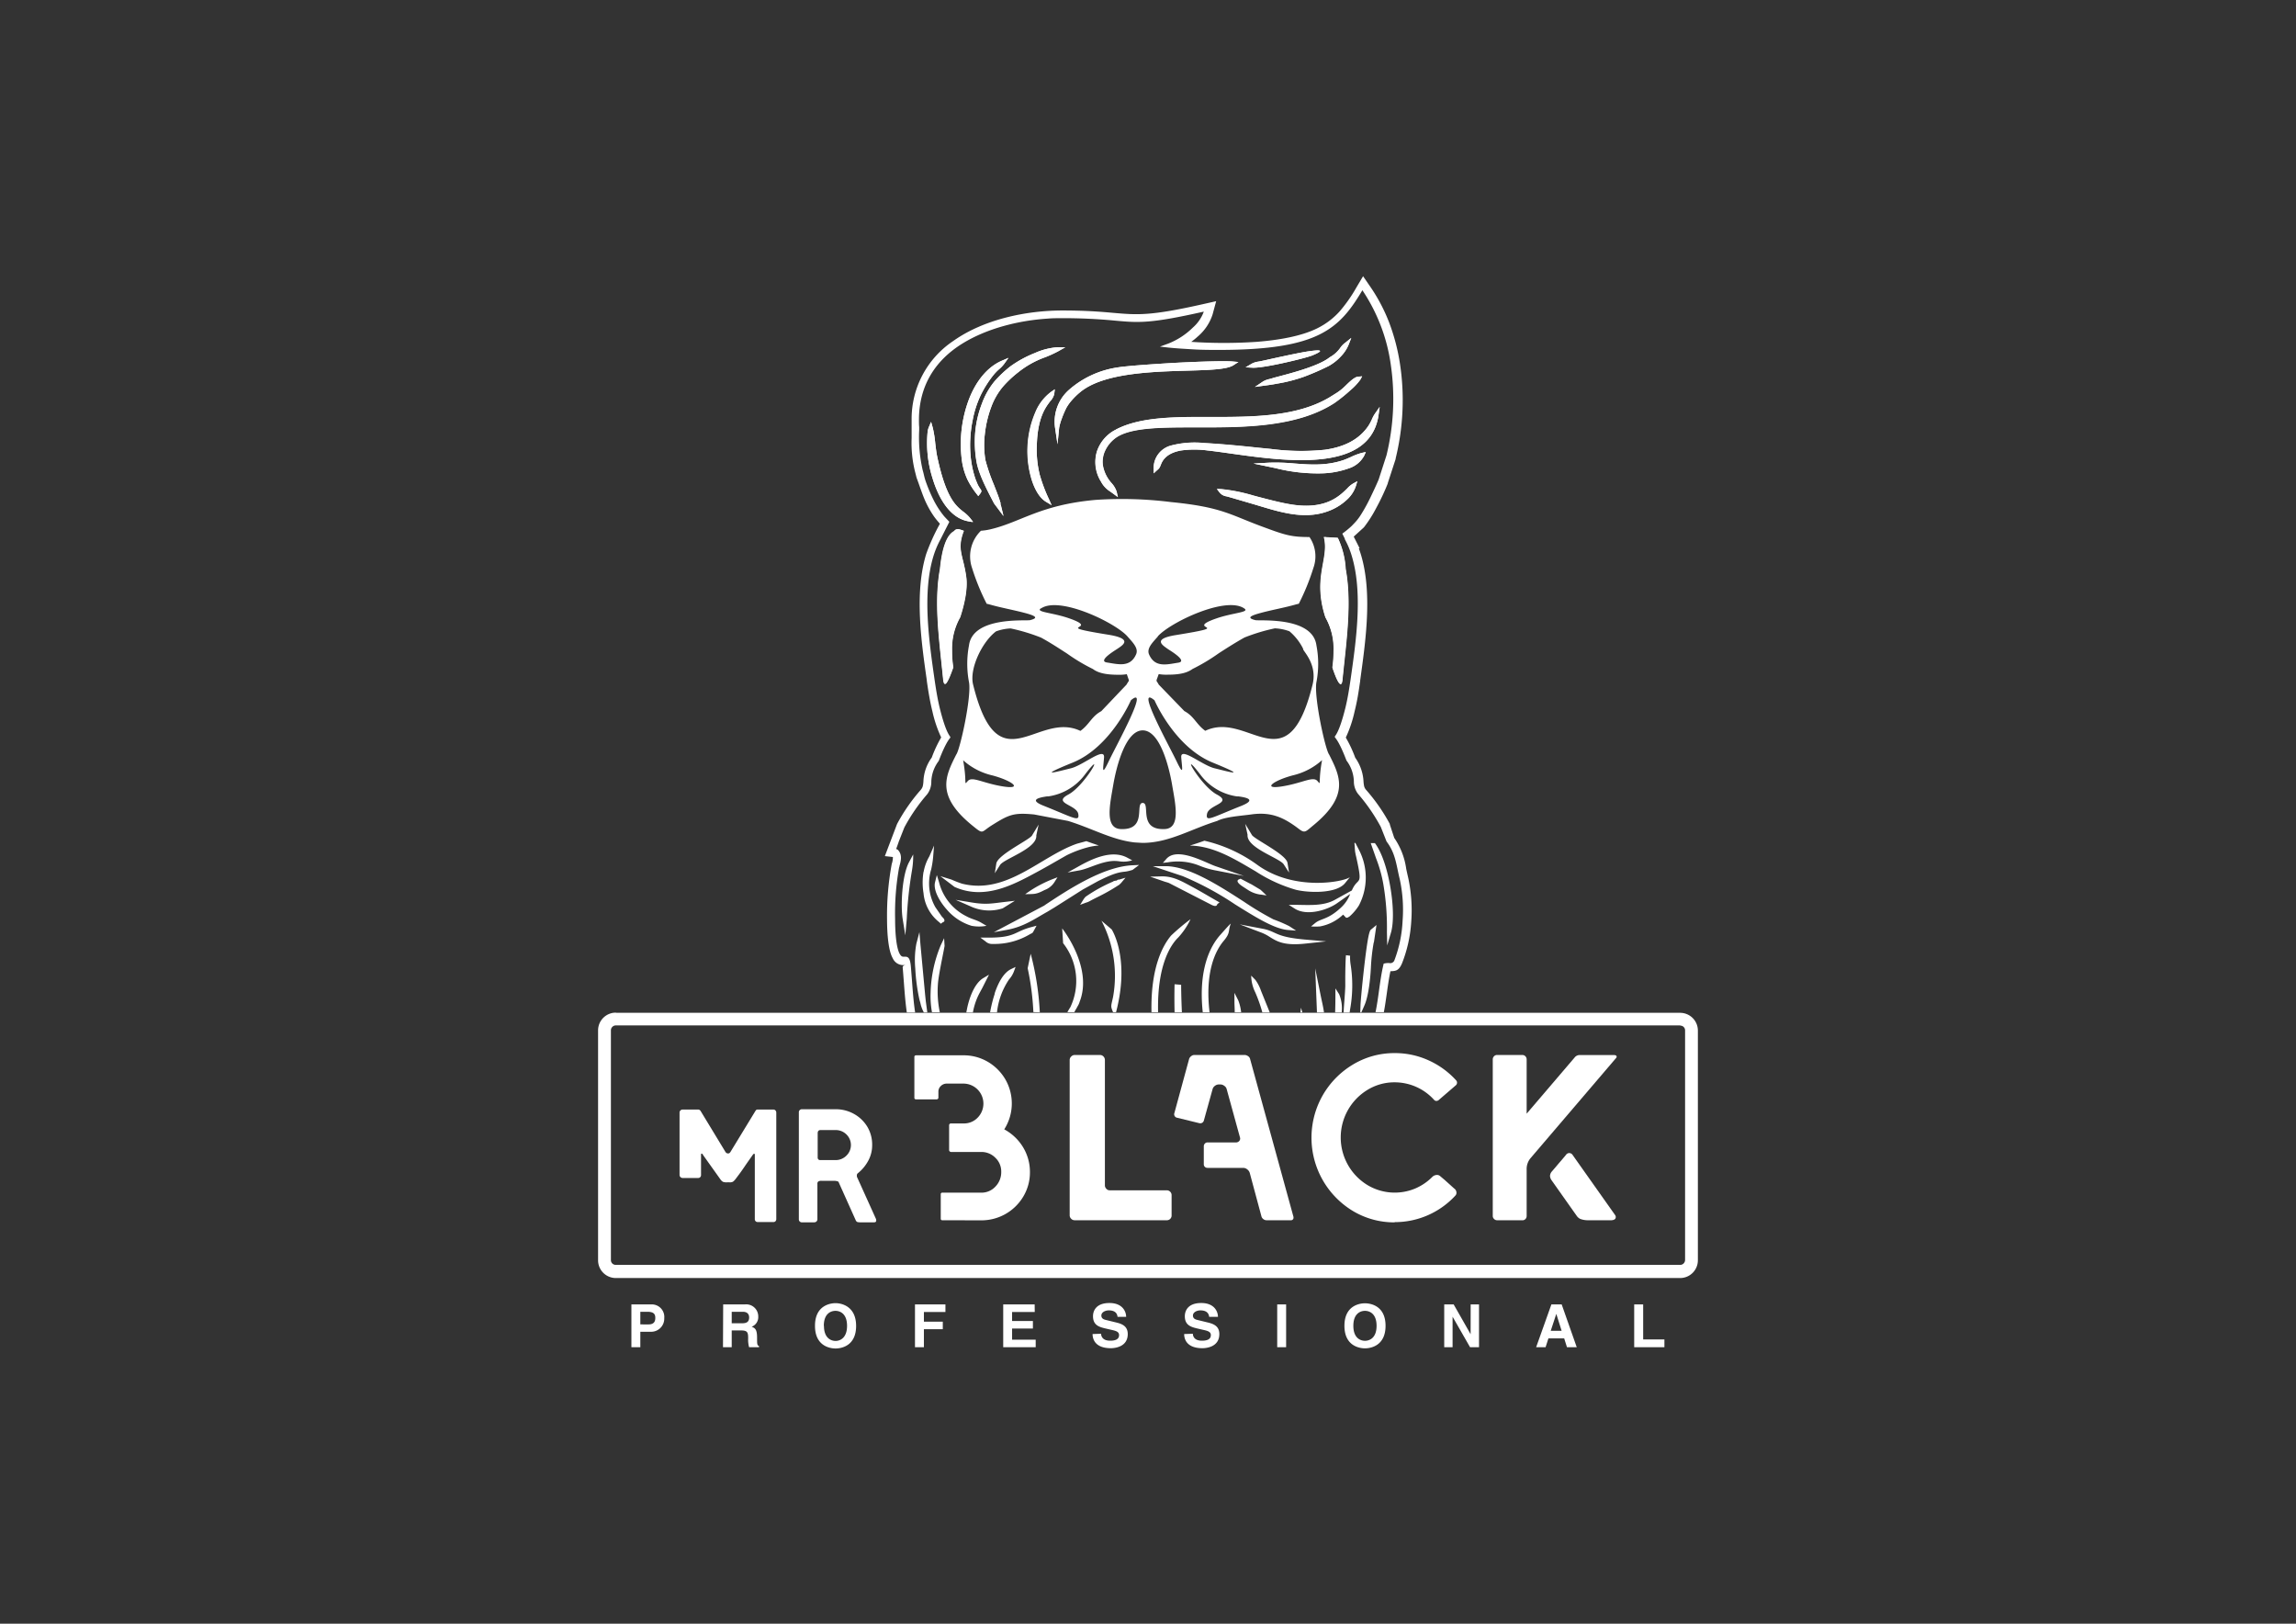 <svg id="Capa_1" data-name="Capa 1" xmlns="http://www.w3.org/2000/svg" viewBox="0 0 486.36 343.89"><rect x="0" y="0" width="486.36" height="343.89" fill="#333333" stroke="none"/><defs><style>.cls-1,.cls-2{fill:#fff;}.cls-2{fill-rule:evenodd;}</style></defs><title>Logos</title><path class="cls-1" d="M279.78,100.26a36.54,36.54,0,0,1-9.58-1.11l-1.39-.29-3.29-.68,3.35-.19a41.1,41.1,0,0,1,5.31.18c3.31.25,6.73.51,10.36-.71.48-.16,1.06-.42,1.63-.67a13.24,13.24,0,0,1,2.31-.87l.84-.18-.35.78a5.62,5.62,0,0,1-3.24,2.67,18.39,18.39,0,0,1-6,1.07M265,77.12a4,4,0,0,1,1.56-.53l.38-.07.85-.18.82-.18c4.91-1.09,7.54-1.61,8.64-1.76,3.07-.45,3-.05.7.89-.31.12-1,.34-1.92.58-3.14.84-9,2.15-10.81,2l-1.36-.07Zm2.5,3.7a4.28,4.28,0,0,1,1.37-.53l.61-.17h0l.23-.08.41-.11h0c3.1-.81,8.16-2.13,10.76-3.72l.24-.15.23-.16.36-.26a6.58,6.58,0,0,0,2.17-1.94A4.55,4.55,0,0,1,285,72.56l1.24-1-.57,1.46A7.92,7.92,0,0,1,284,75.52h0a10.32,10.32,0,0,1-2.55,2,54.58,54.58,0,0,1-5.19,2.26,32.78,32.78,0,0,1-5.72,1.47c-1.49.3-3.18.47-4.71.7Zm-44,9.82a9,9,0,0,1,2.94-8.07,20,20,0,0,1,10.25-4.74c1.83-.31,7.25-.7,12.57-1,5.1-.26,10.12-.41,11.79-.27l1.28.11-1.08.7c-1.38.88-5.1,1-9.69,1.13-7.71.22-17.93.52-22.79,4.59a14.78,14.78,0,0,0-1.72,1.68,9.36,9.36,0,0,0-1.16,1.61,20,20,0,0,0-1,2.35,10.61,10.61,0,0,0-.53,1.86l-.35,3.5Zm-25.92-.07a22.83,22.83,0,0,1,.53,3.3c.12,1,.24,2,.41,2.81,1.87,8.81,3.94,10.44,5.56,11.72a7.85,7.85,0,0,1,1.43,1.34l.62.8h-.21l-.08,0-.76-.14a6.8,6.8,0,0,1-1.33-.4c-3.1-1.31-5.11-5-6.24-8.81a24.52,24.52,0,0,1-1-9.84,4.16,4.16,0,0,1,.24-.87l.48-1.13Zm8.51-1.83a25.45,25.45,0,0,0-.55,4.15,24.85,24.85,0,0,0,.11,4.14c.08.67.18,1.34.32,2s.29,1.25.48,1.86c.09.3.18.56.28.81s.2.51.33.8a4.89,4.89,0,0,0,.52.92c.35.49.45.63,0,1.2l-.35.45-.34-.45a17.3,17.3,0,0,1-1.93-3h0a14.11,14.11,0,0,1-1.19-4,26.74,26.74,0,0,1,1.52-13.14c1.43-3.64,3.74-6.68,6.9-8.07l1.43-.62-.9,1.27a7,7,0,0,1-1.11,1.16,10.81,10.81,0,0,0-1.15,1.19,23.06,23.06,0,0,0-2.73,4.31,22.27,22.27,0,0,0-1.66,5.08m5.84,17.84,0,.09c0,.13.08.25.13.46l.52,2.13-2-2.68-.38-.73c-1.29-2.49-2.92-5.64-3.34-8.14a24.23,24.23,0,0,1-.26-6.29A22.34,22.34,0,0,1,208,85.48a16.12,16.12,0,0,1,2.65-4.69,24.69,24.69,0,0,1,3.39-3.2,23.74,23.74,0,0,1,5.2-2.83A14,14,0,0,1,224,73.55h1.66l-1.45.82a24.76,24.76,0,0,1-2.84,1.3,19.69,19.69,0,0,0-5.71,3.2,23.34,23.34,0,0,0-3.19,3A14.4,14.4,0,0,0,210,86.12a23.51,23.51,0,0,0-1.38,5.79,19.33,19.33,0,0,0,.12,5.54,39.2,39.2,0,0,0,1.79,5.2c.49,1.28,1,2.52,1.28,3.46h0c0,.1.16.46.16.47m46.77-3a36.25,36.25,0,0,1,6.67,1.33l1,.27,1,.26c2,.52,4.3,1.11,6.31,1.42,7.13,1.09,10.05-1.81,11.7-3.44a5.59,5.59,0,0,1,1.19-1l.93-.52-.3,1a6.73,6.73,0,0,1-1.86,2.87A11.55,11.55,0,0,1,282,108c-5.06,2.19-10.2.66-15.16-.83l-1.1-.33-1.94-.57-1.75-.51-.95-.28-.95-.27-.3-.08a2.31,2.31,0,0,1-1.52-.84l-.56-.74Zm-14.34-4.34a4.92,4.92,0,0,1,3.71-4.9,19.7,19.7,0,0,1,7-.52c4,.22,7.68.59,11.54,1l2.58.26a49.16,49.16,0,0,0,11.46.17c3.71-.53,7.08-1.93,9.2-5.06a10.19,10.19,0,0,0,.78-1.47,7.22,7.22,0,0,1,.53-1l1.08-1.55L292,88c-1.85,12.18-19.48,9.71-31.18,8.07-1.87-.26-3.58-.5-5-.66a20.92,20.92,0,0,0-5.64,0c-1.82.33-3.43,1.1-4.15,2.71l-.21.49a1.77,1.77,0,0,1-.68.94l-.76.7Zm-11.25,2.59-.16-.29a7.8,7.8,0,0,1-.61-5.93,8,8,0,0,1,3.81-4.53c.09,0,.18-.11.29-.16,5.16-2.66,12.4-2.64,20-2.62,8.85,0,18.21,0,25.19-4.17.55-.34,1.1-.68,1.6-1a12.13,12.13,0,0,0,1.36-1.06l.32-.3h0c.75-.73,2-2,2.78-2l.83-.08-.4.73a12.38,12.38,0,0,1-2.1,2.25,33.84,33.84,0,0,1-3.32,2.67c-8,5.23-19.46,5.21-29.31,5.19-7.48,0-14,0-17.11,2.25a7,7,0,0,0-2.18,2.64,5.54,5.54,0,0,0-.51,3.07,7.49,7.49,0,0,0,1.86,3.85,5.11,5.11,0,0,1,1.07,1.81l.26,1.15-.95-.7-.68-.49a5.42,5.42,0,0,1-2-2.21m-30.68,10.3Zm0,0h0Zm0,0h0Zm19.18-5.85c-1.38-.77-2.42-2.54-3.1-4.67a21,21,0,0,1-.86-7.57,20.63,20.63,0,0,1,1.62-6.73A10.21,10.21,0,0,1,222.64,83l.8-.55-.12,1a3.35,3.35,0,0,1-.83,1.5c-1,1.3-2.7,3.51-2.86,9.31a22,22,0,0,0,.6,6.24,33.5,33.5,0,0,0,2,5.3l.53,1.2Zm-19.2,5.86a1.37,1.37,0,0,0-.34.31c-1.71.88-2.6,4-3,8-1.29,7-.19,14.84.53,22,.06.6.11,1.05.13,1.31.22,2.27,1.08.56,2.14-2.46a22.55,22.55,0,0,1-.26-3.52,13.48,13.48,0,0,1,1.73-7.11c.79-2.42,1.64-5.83,1.28-8.51-.63-4.68-2.06-5.79-.51-9.78-.31-.11-.56-.2-.78-.26a1.27,1.27,0,0,0-.89,0Zm92.85,65.25a15.22,15.22,0,0,1,2.54,6.57c.13.59.26,1.21.41,1.84a32.36,32.36,0,0,1,.65,9.35A28.65,28.65,0,0,1,297,204c-.66,1.57-1.3,1.67-2.47,1.7-.35,1.73-.57,3.3-.78,4.81-.19,1.3-.36,2.57-.61,3.86h-1.76c.31-1.51.53-3.07.74-4.62.26-1.84.51-3.67.92-5.39l.06-.27.27-.06a3.74,3.74,0,0,1,.92-.06.94.94,0,0,0,1.11-.65,27,27,0,0,0,1.71-8.29,30.53,30.53,0,0,0-.6-8.81c-.74-3-.87-5.48-2.8-8l-1.21-3.07a38.27,38.27,0,0,0-4.82-7,4.3,4.3,0,0,1-.89-2.71,7.72,7.72,0,0,0-1.57-4.37c-3.58-9.39-2.93-.36-.25-11.06.5-2,.84-4.16,1.15-6.29,1.14-8,2.62-18.2.19-26.09a17.76,17.76,0,0,0-1.47-3.48h.06l-.56-1.13.18-.13a20.72,20.72,0,0,0,1.78-1.47c.39-.4.75-.77,1.07-1.15a11,11,0,0,0,.92-1.27c.73-1.15,1.4-2.38,2-3.63s1.21-2.54,1.75-3.81l1.66-5.13a50.27,50.27,0,0,0,.89-19.33,37.57,37.57,0,0,0-6-15.63c-2.38,4-4.68,7.14-8.89,9.28-4.37,2.22-10.79,3.36-21.5,3.36-1.77,0-3.55,0-5.34-.11s-3.54-.2-5.29-.38l-1.86-.21,1.76-.64a15.52,15.52,0,0,0,5.23-3.41A8.19,8.19,0,0,0,255,66c-11.41,2.57-13.79,2.36-18.78,1.91a113,113,0,0,0-11.39-.52c-.94,0-1.91,0-2.9.09-5.94.38-12.79,2-18.14,5.33s-9.13,8.53-9.13,16.13c0,.51,0,1,.05,1.52v.64a31.14,31.14,0,0,0,.73,8.43c.11.38.19.69.26,1s.19.82.34,1.26a34.19,34.19,0,0,0,1.64,3.94,18.77,18.77,0,0,0,2.25,3.53c.11.14.51.56.93,1l.24.26-1.88,3.72a19.06,19.06,0,0,0-1.47,3.48c-2.43,7.89-.94,18.11.2,26.09.31,2.13.65,4.28,1.15,6.29,2.67,10.7,3.33,1.67-.25,11.06a7.64,7.64,0,0,0-1.57,4.37,4.36,4.36,0,0,1-.89,2.71,38.27,38.27,0,0,0-4.82,7l-1.21,3.07c0,.1-.07.2-.1.3-.14.42-.29.84-.44,1.21a.8.8,0,0,1,.52.34c.82,1,.47,2.27.2,3.26,0,.13-.07.26-.09.35a54.71,54.71,0,0,0-.84,10.86c0,3.3.31,6.29,1,7.44.33.58.62.56.88.55.72,0,1.27-.06,1.46,2.1.08.93.15,1.92.23,2.9.17,2.3.34,4.58.67,6.82h-1.76c-.32-2.23-.48-4.48-.65-6.73-.07-.88-.13-1.76-.23-2.84,0-.48.84-.51.54-.5a2.43,2.43,0,0,1-2.65-1.44c-.87-1.52-1.19-4.81-1.2-8.33a60,60,0,0,1,1-11.63h0a4.43,4.43,0,0,0,.24-1.46l-1.7-.19,2.54-6.69.06-.14a38.08,38.08,0,0,1,5-7.2l.07-.09a1.91,1.91,0,0,0,.36-.69h0a5.94,5.94,0,0,0,.14-1.06,9.12,9.12,0,0,1,1.76-5,26.46,26.46,0,0,1,2-4.27,26.35,26.35,0,0,1-1.87-5.56h0c-.27-1.07-.48-2.14-.67-3.21s-.35-2.13-.51-3.25l0-.11c-1.16-8.13-2.65-18.5-.12-26.73a43.54,43.54,0,0,1,2.79-6.19l.11-.21a18.8,18.8,0,0,1-1.21-1.48,19.94,19.94,0,0,1-1.65-2.82c-.74-1.49-1.46-3.8-2.08-5.43a1.21,1.21,0,0,0-.05-.18c-.07-.29-.14-.59-.22-.88h0a25.17,25.17,0,0,1-.78-7.36c0-.67,0-1.35,0-2.08,0-.21,0-.48,0-.81v-.82a19.85,19.85,0,0,1,8.77-16.81c6.52-4.65,15.6-6.49,23.15-6.49,5.13,0,8.31.28,10.9.51,5,.43,7.71.67,18.88-1.85l2.81-.63-.75,2.78a10.25,10.25,0,0,1-3.09,4.65,16.11,16.11,0,0,1-1.44,1.18,103.09,103.09,0,0,0,13.84,0c5.12-.4,9.79-1.3,13-2.94a15.75,15.75,0,0,0,4.62-3.54h0a31.56,31.56,0,0,0,3.55-5.08l1.39-2.34,1.54,2.24a36.64,36.64,0,0,1,4,7.61,42.81,42.81,0,0,1,2.28,8.74,50.78,50.78,0,0,1,.52,10,51.86,51.86,0,0,1-1.44,10l0,.12-1.67,5.12,0,.07a48.61,48.61,0,0,1-2.46,5.22,27,27,0,0,1-2.54,4l-.1.11-2.11,1.92,1.25,2.48h-.18c.14.37.28.77.42,1.22,2.53,8.23,1,18.6-.12,26.73l0,.11c-.16,1.12-.32,2.22-.5,3.25s-.41,2.14-.68,3.21h0a26.35,26.35,0,0,1-1.87,5.56,27.12,27.12,0,0,1,2,4.27,9.49,9.49,0,0,1,1.75,5,7,7,0,0,0,.14,1.06h0a1.91,1.91,0,0,0,.36.69l.08.09a38.83,38.83,0,0,1,5,7.2l0,.12Zm-14.43-63.68h0l-.44,0c1.21,4.61-2.46,8.41.33,17a13.48,13.48,0,0,1,1.73,7.11,23.75,23.75,0,0,1-.25,3.52c1,3,1.92,4.73,2.13,2.46,0-.26.07-.71.13-1.31.73-7.15,1.83-15,.54-22a17.74,17.74,0,0,0-1.67-6.62l-1.29-.07-1.21-.07"/><path class="cls-1" d="M279.78,100.26a36.54,36.54,0,0,1-9.58-1.11l-1.39-.29-3.29-.68,3.35-.19a43,43,0,0,1,5.31.17c3.31.26,6.73.52,10.36-.7.48-.16,1.06-.42,1.63-.67a13.24,13.24,0,0,1,2.31-.87l.84-.18-.35.78a5.61,5.61,0,0,1-3.25,2.67,18.28,18.28,0,0,1-5.94,1.07"/><path class="cls-1" d="M265,77.12a4,4,0,0,1,1.56-.53l.38-.07.85-.18.82-.18c4.91-1.09,7.54-1.61,8.64-1.76,3.07-.45,3-.05.7.89-.31.12-1,.33-1.92.58-3.14.84-9,2.15-10.81,2l-1.36-.07Z"/><path class="cls-1" d="M267.53,80.82a4.28,4.28,0,0,1,1.37-.53l.61-.17h0l.23-.08.41-.11h0c3.1-.81,8.16-2.13,10.76-3.72l.24-.15.23-.16.36-.26a6.47,6.47,0,0,0,2.17-1.94A4.55,4.55,0,0,1,285,72.56l1.24-1-.57,1.46A7.92,7.92,0,0,1,284,75.52h0a10.32,10.32,0,0,1-2.55,2,54.58,54.58,0,0,1-5.19,2.26,32.78,32.78,0,0,1-5.72,1.47c-1.49.3-3.18.47-4.71.7Z"/><path class="cls-1" d="M223.5,90.64a9,9,0,0,1,2.94-8.07,20,20,0,0,1,10.25-4.74c1.83-.31,7.25-.7,12.57-1,5.1-.26,10.12-.41,11.79-.27l1.28.11-1.08.7c-1.38.88-5.1,1-9.69,1.13-7.71.22-17.93.52-22.79,4.59a15.47,15.47,0,0,0-1.72,1.67,9.84,9.84,0,0,0-1.16,1.62,20,20,0,0,0-1,2.35,10.61,10.61,0,0,0-.53,1.86l-.35,3.5Z"/><path class="cls-1" d="M197.58,90.57a22.83,22.83,0,0,1,.53,3.3c.12,1,.24,2,.41,2.81,1.87,8.81,3.94,10.44,5.56,11.72a7.85,7.85,0,0,1,1.43,1.34l.62.8h-.21l-.08,0-.76-.14a6.8,6.8,0,0,1-1.33-.4c-3.1-1.31-5.1-5-6.24-8.81a24.52,24.52,0,0,1-1-9.84,4.16,4.16,0,0,1,.24-.87l.48-1.13Z"/><path class="cls-1" d="M206.09,88.74a25.45,25.45,0,0,0-.55,4.15,24.85,24.85,0,0,0,.11,4.14c.08.67.18,1.34.32,2s.29,1.25.48,1.86c.09.3.18.56.28.81s.2.51.33.8a4.89,4.89,0,0,0,.52.92c.35.49.45.63,0,1.2l-.35.45-.35-.45a17.47,17.47,0,0,1-1.92-3h0a14.11,14.11,0,0,1-1.19-4,26.74,26.74,0,0,1,1.52-13.14c1.43-3.64,3.74-6.68,6.9-8.07l1.43-.62-.9,1.27a7,7,0,0,1-1.11,1.16,10.81,10.81,0,0,0-1.15,1.19,23.06,23.06,0,0,0-2.73,4.31,22.27,22.27,0,0,0-1.66,5.08"/><path class="cls-1" d="M211.93,106.58l0,.09c0,.13.08.25.13.46l.52,2.13-2-2.68-.38-.73c-1.29-2.5-2.92-5.64-3.34-8.14a24.23,24.23,0,0,1-.26-6.29A22.34,22.34,0,0,1,208,85.48a16.12,16.12,0,0,1,2.65-4.69,24.69,24.69,0,0,1,3.39-3.2,23.74,23.74,0,0,1,5.2-2.83A14,14,0,0,1,224,73.55h1.66l-1.45.82a24.76,24.76,0,0,1-2.84,1.3,19.69,19.69,0,0,0-5.71,3.2,23.34,23.34,0,0,0-3.19,3A14.4,14.4,0,0,0,210,86.12a23.51,23.51,0,0,0-1.38,5.79,19.33,19.33,0,0,0,.12,5.54,39.2,39.2,0,0,0,1.79,5.2c.49,1.27,1,2.52,1.28,3.46h0c0,.1.16.46.16.47"/><path class="cls-1" d="M258.7,103.61a36.25,36.25,0,0,1,6.67,1.33l1,.27,1,.26c2,.52,4.3,1.11,6.31,1.41,7.13,1.1,10.05-1.8,11.7-3.43a5.59,5.59,0,0,1,1.19-1l.93-.52-.3,1a6.73,6.73,0,0,1-1.86,2.87A11.55,11.55,0,0,1,282,108c-5.06,2.19-10.2.66-15.16-.83l-1.1-.33-1.94-.57-1.75-.51-.95-.28-.95-.27-.3-.08a2.31,2.31,0,0,1-1.52-.84l-.56-.73Z"/><path class="cls-1" d="M244.36,99.27a4.91,4.91,0,0,1,3.71-4.9,19.93,19.93,0,0,1,7-.53c4,.23,7.68.6,11.54,1l2.58.25a49.72,49.72,0,0,0,11.46.17c3.71-.53,7.08-1.93,9.2-5.06a10.19,10.19,0,0,0,.78-1.47,7.22,7.22,0,0,1,.53-1l1.08-1.55L292,88c-1.85,12.18-19.48,9.71-31.18,8.07-1.87-.27-3.58-.51-5-.66a20.92,20.92,0,0,0-5.64,0c-1.82.33-3.43,1.1-4.15,2.71l-.21.49a1.77,1.77,0,0,1-.68.94l-.76.7Z"/><path class="cls-1" d="M233.11,101.86l-.16-.29a7.75,7.75,0,0,1-.61-5.93,8,8,0,0,1,3.81-4.53c.09,0,.18-.11.29-.16,5.16-2.66,12.4-2.64,20-2.62,8.85,0,18.21,0,25.19-4.17.55-.34,1.1-.68,1.6-1a11.28,11.28,0,0,0,1.36-1.06c.09-.08.19-.19.32-.3h0c.75-.73,2-2,2.78-2l.83-.08-.4.73A12.16,12.16,0,0,1,286,82.63a32.75,32.75,0,0,1-3.31,2.67c-8,5.23-19.46,5.21-29.31,5.19-7.47,0-14,0-17.11,2.25a7,7,0,0,0-2.18,2.64,5.54,5.54,0,0,0-.51,3.07,7.49,7.49,0,0,0,1.86,3.85,5.11,5.11,0,0,1,1.07,1.81l.26,1.16-.95-.71-.68-.49a5.42,5.42,0,0,1-2-2.21"/><path class="cls-1" d="M202.43,112.16Z"/><path class="cls-1" d="M202.44,112.16h0Z"/><path class="cls-1" d="M202.45,112.15h0Z"/><path class="cls-1" d="M221.63,106.3c-1.38-.77-2.42-2.54-3.1-4.67a21,21,0,0,1-.86-7.57,20.63,20.63,0,0,1,1.62-6.73A10.11,10.11,0,0,1,222.64,83l.8-.56-.12,1a3.35,3.35,0,0,1-.83,1.5c-1,1.3-2.7,3.51-2.86,9.31a22,22,0,0,0,.6,6.24,33.5,33.5,0,0,0,2,5.3l.53,1.2Z"/><path class="cls-1" d="M202.43,112.16a1.06,1.06,0,0,0-.33.31c-1.72.88-2.61,4-3,8-1.29,7-.19,14.84.53,22,.06.6.11,1.05.13,1.31.22,2.27,1.08.56,2.14-2.46a22.55,22.55,0,0,1-.26-3.52,13.48,13.48,0,0,1,1.73-7.11c.79-2.42,1.64-5.83,1.28-8.51-.63-4.68-2.06-5.79-.51-9.78-.31-.11-.56-.2-.78-.26a1.27,1.27,0,0,0-.89,0Z"/><path class="cls-1" d="M280.85,113.73h0l-.44,0c1.21,4.61-2.46,8.41.33,17a13.48,13.48,0,0,1,1.73,7.11,23.75,23.75,0,0,1-.25,3.52c1,3,1.92,4.73,2.13,2.46,0-.26.07-.71.13-1.31.73-7.15,1.83-15,.54-22a17.74,17.74,0,0,0-1.67-6.62l-1.29-.07-1.21-.07"/><path class="cls-1" d="M192.08,194.59a84.56,84.56,0,0,1,1.11-10.28,18.48,18.48,0,0,0,.25-3.35l-.88,1.65c-1.51,2.81-1.79,9.24-1.35,12l.56,3.49Zm3.55-9.94a13.71,13.71,0,0,0,0,4.52,8.78,8.78,0,0,0,3.32,6.14l.08.07.27.26.3-.23c.23-.18.57-.13.42-.65-.07-.23-.36-.45-.56-.71l-1.32-1.91a10.17,10.17,0,0,1-.89-8,20.56,20.56,0,0,0,.41-2.55l.2-2.5-1,2.29a10,10,0,0,0-1.21,3.29m23-7.78c-.3.85-7.3,4.1-7.6,6l-.32,2.05,1.12-1.75c.85-1.33,7.91-3.47,7.67-6.26l.49-2.29Zm9.52,1.79c-7.68,2.63-14.84,10.87-24.37,8.48a23.41,23.41,0,0,1-2.25-.87l-2.36-.73,3,2.28c6.36,2.85,12.41-.42,17.36-3.09,2.16-1.16,4.29-2.41,6.42-3.62a24.18,24.18,0,0,1,4.8-1.76,15.14,15.14,0,0,1,2-.3l-1.45-.49-1.2-.43ZM213.06,191c-2.82.32-4.08.66-7.21.14l-3.42-.56,3.18,1.39a9.32,9.32,0,0,0,6.79.41l2.58-1.6Zm-5.18,4.44c-.89-.56-2.19-.83-3.07-1.33a11.1,11.1,0,0,1-5.9-7.28l-.46-1.49-.38,1.51c-.42,1.69,1,4.13,2.5,5.8a11.19,11.19,0,0,0,5.23,3.43,8.46,8.46,0,0,0,3.17,0Zm13.41-3.69-10.77,5.69,2.81-.51c3.57-.66,5.83-2.32,8.56-3.84l1.55-.94,5.94-3.76,3.17-1.75c3.48-1.75,4.54-1.87,5.49-2a7.15,7.15,0,0,0,1.49-.29l.38-.11,1.39-1.05-1.41.07c-6.24.29-13.62,5.16-18.6,8.46m-4.14-2.33c2-.06,2.3.07,4.1-.88h0a4.16,4.16,0,0,0,2.06-1.6l.7-1.11-1.22.47a26.6,26.6,0,0,0-4.4,2.27Zm9-4.6,2.47-.44c2-.36,4.45-1.83,7.13-2a7.55,7.55,0,0,1,1.32.07,6.08,6.08,0,0,0,2.77-.21l-1.07-.57c-3.35-1.78-7.68.37-10.44,1.94Zm9.68,1.9a32.29,32.29,0,0,0-5.9,3.26l-.34.42h0l0,0-.11.18-.68,1.09,1.2-.45a3.72,3.72,0,0,0,1-.43c.33-.18.84-.44,1.44-.74a40.7,40.7,0,0,0,4.48-2.53.32.32,0,0,0,.2-.15,3.06,3.06,0,0,0,.36-.33l.94-1.12-1.36.41a.48.48,0,0,0-.49.2,2.19,2.19,0,0,0-.76.16m-16.24,9.4-1,.27c-3.89,1-3.37,2.32-9.55,2.25l-1.35,0,1.09.8a2,2,0,0,0,1.54.54,14.6,14.6,0,0,0,7.77-2c.52-.31.6-.21.82-.61Zm28-9.07,9,4.62c.85.43,1.19.31,1.3-.13l.47-.35c-1.88-1.05-3.9-2.29-5.84-3.32s-3.9-2.25-6.43-2.2l-2.44.06,3.17,1.09.18.05h0a5.27,5.27,0,0,1,.57.18m2.95-1.44a64.68,64.68,0,0,1,11.13,6c4.33,2.7,8.3,5.19,11.21,5.42l1.71.13-1.44-.94a28.78,28.78,0,0,0-3.36-1.44,64.75,64.75,0,0,1-6.26-3.75c-5.27-3.4-11.57-7.46-16.51-7.52l-2.79,0Zm-3.08-2.92a12.22,12.22,0,0,1,6.74.75,17.73,17.73,0,0,0,3.08.92l6.26,1.22-6-2.06c-.39-.13-.91-.36-1.53-.63-2.71-1.19-7-3.06-8.89-.93l-.75.85Zm4.71-3.54c5,.1,9.42,2.86,13.84,5.45a31.73,31.73,0,0,0,8.53,3.91c2.56.64,8.59.91,10.45-1.44l1-1.23c-1.32,1-11.79,3.06-19.6-2.6a30.91,30.91,0,0,0-11.22-5.12c-1,.36-2,.7-3,1m12.14-2.26c-.25,2.79,6.81,4.93,7.66,6.26l1.13,1.75-.33-2.05c-.29-1.88-7.29-5.13-7.59-6l-1.37-2.27ZM267,188.44l-1.88-1.13-.43-.21-1.9-1-.52.23-.09.13c-.16.31.27.75.84,1.15l1.3.85a6.36,6.36,0,0,0,2.62,1l.11,0,0,0,1.24.19-1-.95h0Zm9.4,10.55c-6.4-.56-5.93-1.71-8.89-2.28l-4.9-.93,4.67,1.77a9.61,9.61,0,0,1,1.72.91c1.51.93,3,1.86,7.41,1.4l4.52-.48Zm-2.11-6.53c2.57,1.61,6.84.29,8.88-1.12l2.84-2a7.65,7.65,0,0,1-2.08,3c-2.69,2.47-4.12,2.16-5.33,3.15l-.88.72a12.09,12.09,0,0,0,1.9,0,9.57,9.57,0,0,0,4.89-2.5l.62.65h.2a.47.47,0,0,0,.32-.13l.21-.12a10.55,10.55,0,0,0,2-2.35,12.71,12.71,0,0,0,0-11.78l-.75-1.45h-.2l.12,1.68a10.88,10.88,0,0,0,.24,1.22c1.5,6.75.45,4-.91,7.16l-3.62,2c-2.42,1.32-5.31,1.08-8.19,1.05l-1.55,0Zm18.74-5.2a54.82,54.82,0,0,1,.76,10.17l.06,2.8.79-2.68c.65-2.19.51-6.08-.16-9.87s-1.78-7.17-3.24-9.12h-.88l1.13,3.22a28.67,28.67,0,0,1,1.54,5.48m-2,12.34.55-3.69-1,.84c-.26.19-.37.27-.56,1-.67,2.45-1.76,13.49-1.82,15.05l-.06,1.61h.24L289,213c.91-2,1.28-5.83,1.39-7.95a41.05,41.05,0,0,1,.6-5.42m-5,14.15a28.39,28.39,0,0,0,.13-9.37,9.72,9.72,0,0,1-.13-2l-.87-.1c-.1.69-.14,3.35-.15,4.13s0,1.59,0,2.42c-.07,1.89-.26,3.7-.36,5.59h1.28Zm-1.78.64a7.77,7.77,0,0,0-.54-3.85l-.79-1.23c0,1.7,0,3.43-.06,5.08Zm-3.75,0c-.18-1.3-.45-2.3-.77-3.92l-1.09-5.41.37,9.33Zm-4.58,0-.3-1-.11,1Zm-6.91,0-1.85-4.57a8.61,8.61,0,0,0-1.19-2.31l-.89-.91a8.2,8.2,0,0,0,.86,3.54,31.47,31.47,0,0,1,1.5,4.25Zm-73-3.72-1-10.75-.21-2.53-.65,2.46a19.07,19.07,0,0,0-.23,5.2,40.07,40.07,0,0,0,.89,6.67l.19.66a7.15,7.15,0,0,0,.57,1.69l.16.32h.74l-.32-2.39Zm3.29-10.46a27.85,27.85,0,0,0-2.13,10,19,19,0,0,0,.29,4.15h1.66a21.45,21.45,0,0,1-.4-6c.12-1.77,1-5.83,1.28-7.35l.13-.69-.1-1.65Zm9,6.93c-1.92,1.18-2.95,4.31-3.37,6.27l-.2,1h1.4a13.82,13.82,0,0,1,1.32-3.95c.23-.44.47-.87.69-1.28l1.4-2.78Zm2.47,3.25a28.47,28.47,0,0,0-1,4h1.46a15.39,15.39,0,0,1,2.57-7,5.28,5.28,0,0,0,1-1.63l.37-1-1,.48c-1.52.76-2.65,2.78-3.44,5.15M225,196.63s6.56,8.22,3.71,15.51a3.84,3.84,0,0,1-.45,1,8.46,8.46,0,0,1-.44.77h0l-.25.47h-1.47c.2-.37.41-.72.63-1.06a12.94,12.94,0,0,0-1.53-13.56Zm10.49.22s3.21,4.92,1.62,14.3c-.17,1-.4,2.11-.7,3.24h-.63c-.55-1.36-.45-1.16,0-3.24A25.27,25.27,0,0,0,233.32,195Zm14.08,1.72c-1.43,1.39-4.5,5.61-4.25,15.82h-1.4c-.21-9.49,2.42-14.18,4.14-16.23a44.22,44.22,0,0,1,4.13-3.48,15.27,15.27,0,0,1-2.62,3.89m.63,10s0,2.44.16,5.83h-1.55c-.08-3.49,0-5.93,0-5.94Zm-29.94,5.83A59.68,59.68,0,0,0,218.33,202l-.64,3.06a56.14,56.14,0,0,1,1.21,9.3Zm41.29,0c0-.8-.06-1.58-.06-2.31v-1.81l.82,1.61a9.88,9.88,0,0,1,.6,2.51Zm-6.77,0c-1-9.36,1.75-14.21,3.73-16.41.63-.7,2.33-2.66,2.19-2.31-.6,1.52,0,1.83-1.48,3.59-1.77,2.09-4,6.59-3,15.13Z"/><path class="cls-2" d="M273.8,164.23a14,14,0,0,0,6.25-3.24c-.9,4.95-.06,5.44-1,4.4s-3.16.47-7.44,1.16-2.09-1.16,2.2-2.32m-36.42,11.36c-3.45-.15-2.26-5.3-1.57-9.35s2.65-11.55,6.24-11.55,5.54,7.49,6.23,11.55,1.88,9.2-1.57,9.35c-5.73.25-2.92-5.53-4.66-5.53s1.07,5.78-4.67,5.53M204,161a14,14,0,0,0,6.26,3.24c4.29,1.16,6.49,3,2.2,2.32s-6.49-2.2-7.44-1.16-.12.55-1-4.4m58.12,7.65c2.45.29,3.73.83.88,2-6.39,2.53-7.66,3.53-7.34,1.74.35-2,5.56-2.26,2.08-4.12s-8.11-10.19-3.59-4.34a11.76,11.76,0,0,0,8,4.76M244.55,148.3s4.23,9.9,12.33,13.21,3.07,1.85.41,1.21-7.24-4.63-7.07-2.32.64,4.23-1,.81-8.8-16.33-4.69-12.91m.72-13.52c2.54-2.9,14.44-8.64,18.34-5.9,1.18.82-2.37.87-5.9,2.09-7.35,2.55,4.63,1.4-8.64,3.54-5.09.83-2.73,2.18-1.59,3,.47.31,4.18,2.52,2.14,2.84-2.43.38-4.94,1.11-6.19-1.73-.56-1.28.7-2.5,1.84-3.79m-23.34,33.86a11.76,11.76,0,0,0,8-4.76c4.52-5.85-.11,2.49-3.59,4.34s1.74,2.15,2.09,4.12c.31,1.79-1,.79-7.35-1.74-2.84-1.13-1.56-1.67.88-2m5.28-7.13c8.11-3.31,12.34-13.21,12.34-13.21,4.11-3.42-3.07,9.5-4.69,12.91s-1.16,1.51-1-.81-4.4,1.68-7.06,2.32-7.71,2.09.4-1.21m-6.73-32.63c3.91-2.74,15.8,3,18.35,5.9,1.13,1.29,2.39,2.51,1.83,3.79-1.24,2.84-3.76,2.11-6.19,1.73-2-.32,1.68-2.53,2.14-2.84,1.14-.77,3.51-2.12-1.58-3-13.28-2.14-1.29-1-8.64-3.54-3.53-1.22-7.08-1.27-5.91-2.09M245,144.2V144l.45-1.23a9.76,9.76,0,0,0,2,.12c2.65,0,4.12-.45,5.17-1.21a39.75,39.75,0,0,0,5.5-3.29c1.54-1,3.64-2.34,5.5-3.37a39.39,39.39,0,0,1,6.43-1.94,10.1,10.1,0,0,1,3.09.62,11.63,11.63,0,0,1,2.91,3.72c-.29.26,3.07,3.06,2,7.54-5.33,21.57-13.59,5.45-22.74,9.82-1.9-1.36-2.36-3.08-4.43-4.18L245.46,145a7.68,7.68,0,0,0-.49-.79m-5.85-.19v.19c-.23.35-.38.58-.49.79l-5.34,5.62c-2.07,1.1-2.52,2.82-4.43,4.18-9.14-4.37-17.4,11.75-22.73-9.82-.82-3.31,1.87-9,4.86-11.26a10.23,10.23,0,0,1,3.1-.62,39.39,39.39,0,0,1,6.43,1.94c1.86,1,3.95,2.37,5.5,3.37a39.18,39.18,0,0,0,5.5,3.29c1,.76,2.52,1.19,5.17,1.21a9.82,9.82,0,0,0,2-.12Zm38.24-30.28c-3.65,0-5-.36-9.41-2-7.33-2.64-8.83-4.32-19.94-5.41a83.21,83.21,0,0,0-16-.45c-11.79,1.07-15.8,4.74-22.28,6.24a12.8,12.8,0,0,1-1.94.29,7.56,7.56,0,0,0-1.88,7.89,47.71,47.71,0,0,0,3.1,7.58,5.23,5.23,0,0,1,.54.12c2.4.69,4.88,1.13,7.24,1.74s3.48,1.1,1.37,1.61c-1,.18-12.11-.79-12.9,5.35a20.72,20.72,0,0,0,0,7.77c.58,3.05-1.89,14.31-2.7,15.34-2.32,4.61-4.37,8.68,3.37,15,2.46,2,1.81,1.47,4.14,0,3.68-2.31,4.66-2.73,9-2.31l7.18,1.37c5.15,1.59,9.25,4,14.08,4.55l1.65.1h.22c5.54-.08,10-2.89,15.64-4.65,1.73-.9,5.2-1.09,7.22-1.38,4.31-.61,7,.72,10.13,3.11,1.21.93,1.4.54,3-.79,7.73-6.32,5.68-10.39,3.36-15-.81-1-3.27-12.29-2.69-15.34a20.51,20.51,0,0,0,0-7.77c-.78-6.14-11.95-5.17-12.9-5.35-2.11-.51-.93-1,1.38-1.61s4.83-1.05,7.24-1.74a5.23,5.23,0,0,1,.54-.12,47.85,47.85,0,0,0,3.09-7.58,7.25,7.25,0,0,0-.86-6.61"/><path class="cls-1" d="M199.63,258.44a.31.31,0,0,1-.35-.35v-5.15a.31.31,0,0,1,.35-.34h8.24a4,4,0,0,0,3-1.3,4.35,4.35,0,0,0,1.22-3.1,4,4,0,0,0-1.25-3,4.12,4.12,0,0,0-3-1.22h-6.29a.44.44,0,0,1-.5-.5v-5.19a.38.38,0,0,1,.1-.23.32.32,0,0,1,.25-.12h2.8a4,4,0,0,0,2.92-1.25,4.24,4.24,0,0,0-3-7.19h-3.59a1.72,1.72,0,0,0-1.22.5,1.59,1.59,0,0,0-.53,1.2v1.3a.3.3,0,0,1-.12.24.36.36,0,0,1-.23.1h-4.34c-.27,0-.4-.11-.4-.34v-8.64c0-.23.13-.35.4-.35h10a10.08,10.08,0,0,1,5.15,1.37,10.36,10.36,0,0,1,3.72,3.72,10.2,10.2,0,0,1-.23,10.59,10.48,10.48,0,0,1,4,3.81,10.07,10.07,0,0,1,1.44,5.22,9.92,9.92,0,0,1-1.37,5.14,10.3,10.3,0,0,1-8.91,5.1Z"/><path class="cls-1" d="M227.64,258.44a1,1,0,0,1-.72-.3,1,1,0,0,1-.33-.75v-32.9a1,1,0,0,1,.33-.73,1,1,0,0,1,.72-.32H233a1,1,0,0,1,.75.32,1.06,1.06,0,0,1,.3.73v26.56a1,1,0,0,0,.3.72.91.91,0,0,0,.7.33h12.08a1,1,0,0,1,.75.3,1,1,0,0,1,.3.69v4.3a1,1,0,0,1-1.05,1.05Z"/><path class="cls-1" d="M268.28,258.44a1.05,1.05,0,0,1-.65-.23,1.1,1.1,0,0,1-.4-.52l-2.5-9.29a1.51,1.51,0,0,0-.55-.75,1.37,1.37,0,0,0-.84-.3H255.8a.78.78,0,0,1-.58-.22.73.73,0,0,1-.22-.53v-3.84a.8.8,0,0,1,.22-.55.73.73,0,0,1,.58-.25h6a.9.9,0,0,0,.72-.32.77.77,0,0,0,.13-.78l-2.8-10.18a1.2,1.2,0,0,0-.5-.7,1.4,1.4,0,0,0-.85-.3h-.35a1.35,1.35,0,0,0-.8.3,1.23,1.23,0,0,0-.49.7L255,237.37a.77.77,0,0,1-.38.45.82.82,0,0,1-.62.05l-4.69-1.15a.67.67,0,0,1-.48-.35.71.71,0,0,1-.07-.6l3.14-11.53a1.21,1.21,0,0,1,.43-.55,1,1,0,0,1,.62-.25h10.73a1.2,1.2,0,0,1,.65.22,1,1,0,0,1,.45.53L274,257.74v.1a.53.53,0,0,1-.6.6Z"/><path class="cls-1" d="M295.44,258.89a17,17,0,0,1-8.84-2.4A18.12,18.12,0,0,1,280.18,232a18.05,18.05,0,0,1,6.42-6.54,16.93,16.93,0,0,1,8.84-2.42,17.11,17.11,0,0,1,7.21,1.55,17.69,17.69,0,0,1,5.82,4.24.73.73,0,0,1-.05,1l-3.6,3.1a.77.77,0,0,1-.55.24.63.63,0,0,1-.5-.24,11.25,11.25,0,0,0-8.33-3.7,10.89,10.89,0,0,0-5.72,1.57,11.8,11.8,0,0,0,0,20.22,11.23,11.23,0,0,0,10.06.7,11.51,11.51,0,0,0,3.64-2.47,1.4,1.4,0,0,1,.95-.4.94.94,0,0,1,.7.25l.95.8,2,1.8a1.1,1.1,0,0,1,.5.94.82.82,0,0,1-.25.6,17.42,17.42,0,0,1-12.83,5.6"/><path class="cls-1" d="M336.27,258.44a4.45,4.45,0,0,1-1.52-.28,1.91,1.91,0,0,1-.77-.67L328.69,250a1.78,1.78,0,0,1-.35-.9,1.52,1.52,0,0,1,.4-1l.92-1.07q.52-.63,1-1.17l1.05-1.25a.85.85,0,0,1,.7-.4.88.88,0,0,1,.75.45l9,12.73a.78.78,0,0,1,.11.35c0,.43-.3.66-.9.7Zm-19.17,0a.87.87,0,0,1-.62-.28.86.86,0,0,1-.27-.62V224.39a.94.94,0,0,1,.27-.68.86.86,0,0,1,.62-.27h5.4a.86.86,0,0,1,.62.27.94.94,0,0,1,.27.68v11.48L333.53,224a1.35,1.35,0,0,1,1.1-.55h7.14c.36,0,.58.07.64.2a.34.34,0,0,1-.05.4l-18.17,21.27a3.59,3.59,0,0,0-.8,2.39v9.84a.91.91,0,0,1-.24.62.87.87,0,0,1-.65.28Z"/><path class="cls-1" d="M163.86,235a.53.53,0,0,1,.41.19.67.67,0,0,1,.17.46V258.2a.64.64,0,0,1-.17.45.58.58,0,0,1-.41.17h-3.39a.6.6,0,0,1-.41-.17.64.64,0,0,1-.17-.45V244.67c0-.2,0-.31-.13-.31s-.17.08-.31.24c-.37.55-1,1.4-1.79,2.57s-1.44,2-1.83,2.52a2.68,2.68,0,0,1-.57.59,1.46,1.46,0,0,1-.73.13H154a2.28,2.28,0,0,1-.84-.1,1.62,1.62,0,0,1-.5-.45l-3.72-5.22c-.09-.21-.19-.31-.31-.31s-.13.1-.13.31v4.23a.6.6,0,0,1-.18.45.54.54,0,0,1-.4.17h-3.35a.65.65,0,0,1-.62-.62V235.65a.6.6,0,0,1,.19-.46.57.57,0,0,1,.43-.19h3.41a.46.46,0,0,1,.26.12.67.67,0,0,1,.22.26l5.2,8.57a.71.71,0,0,0,.18.21.6.6,0,0,0,.4.13h0a.44.44,0,0,0,.38-.17,1.22,1.22,0,0,0,.17-.24l5.16-8.47a2.43,2.43,0,0,1,.2-.29.35.35,0,0,1,.28-.12h3.45Zm6,23.89a.66.66,0,0,1-.46-.19.61.61,0,0,1-.18-.43V235.55a.6.6,0,0,1,.18-.43.62.62,0,0,1,.46-.19H177a7.86,7.86,0,0,1,3.91,1,7.57,7.57,0,0,1,2.84,2.75,7.37,7.37,0,0,1,1,3.83,6.88,6.88,0,0,1-.82,3.31,8.62,8.62,0,0,1-2.22,2.67.53.53,0,0,0-.2.44.4.4,0,0,0,0,.17.3.3,0,0,1,0,.11l4,8.85a1,1,0,0,1,.1.44c0,.25-.15.38-.44.38h-3a2,2,0,0,1-.57-.07.67.67,0,0,1-.32-.34l-3.59-8a.38.38,0,0,0-.25-.27,2.93,2.93,0,0,0-.67-.11h-2.73a1.24,1.24,0,0,0-.7.14.58.58,0,0,0-.19.51v7.52a.63.63,0,0,1-.19.43.66.66,0,0,1-.46.19ZM177,245.7a3.18,3.18,0,0,0,2.29-.94,3.12,3.12,0,0,0,0-4.5,3.2,3.2,0,0,0-2.29-.92h-3.18c-.41,0-.61.23-.61.68v5.13a.56.56,0,0,0,.13.39.5.5,0,0,0,.38.16Z"/><path class="cls-1" d="M355.91,217.18H130.44a1,1,0,0,0-.73.31,1,1,0,0,0-.3.73v48.67a1,1,0,0,0,1,1H355.91a1,1,0,0,0,.74-.31,1.07,1.07,0,0,0,.3-.73V218.22a1,1,0,0,0-1-1m-225.47-2.71H355.91a3.76,3.76,0,0,1,3.75,3.75v48.67a3.76,3.76,0,0,1-3.75,3.75H130.44a3.76,3.76,0,0,1-3.75-3.75V218.22a3.76,3.76,0,0,1,3.75-3.75"/><path class="cls-1" d="M348.07,276.27h-1.9v9.06h6.4v-1.64h-4.5Zm-18.4,2h0l1.13,3.59h-2.31ZM328,283.46h3.34l.59,1.87H334l-3.19-9.06h-2.18l-3.23,9.06h2Zm-16.48-.88h0l-3.59-6.31h-2v9.06h1.77v-6.46h0l3.7,6.46h1.9v-9.06h-1.77Zm-24.84-1.78c0-2.54,1.44-3.17,2.46-3.17s2.46.63,2.46,3.17-1.44,3.17-2.46,3.17-2.46-.63-2.46-3.17m-1.89,0c0,4.25,3.15,4.77,4.35,4.77s4.36-.52,4.36-4.77-3.16-4.77-4.36-4.77-4.35.52-4.35,4.77m-12.35-4.53h-1.89v9.06h1.89Zm-21.6,6.27c0,1.12.57,3,3.87,3,.8,0,3.58-.24,3.58-3,0-1.62-1.14-2.13-2.38-2.43l-2.21-.54c-.38-.09-1-.24-1-.95s.86-1.09,1.58-1.09c1.65,0,1.81,1,1.86,1.37H258c0-1.11-.76-2.93-3.54-2.93-2.94,0-3.48,1.78-3.48,2.79,0,2,1.41,2.32,2.87,2.66l1,.23c1,.22,1.64.41,1.64,1.12,0,1-1,1.18-1.9,1.18-1.65,0-1.9-1-1.91-1.47Zm-19.4,0c0,1.12.57,3,3.87,3,.8,0,3.58-.24,3.58-3,0-1.62-1.14-2.13-2.38-2.43l-2.21-.54c-.37-.09-1-.24-1-.95s.85-1.09,1.57-1.09c1.66,0,1.81,1,1.86,1.37h1.82c0-1.11-.76-2.93-3.54-2.93-2.94,0-3.48,1.78-3.48,2.79,0,2,1.41,2.32,2.88,2.66l1,.23c1,.22,1.64.41,1.64,1.12,0,1-1,1.18-1.89,1.18-1.66,0-1.91-1-1.92-1.47Zm-12.27-6.27h-6.66v9.06h6.88v-1.6h-5v-2.35h4.41v-1.6h-4.41v-1.91h4.8Zm-23.46,5.25h4v-1.6h-4v-2.05h4.56v-1.6h-6.45v9.06h1.89Zm-21.2-.72c0-2.54,1.44-3.17,2.46-3.17s2.46.63,2.46,3.17S178,284,177,284s-2.46-.63-2.46-3.17m-1.9,0c0,4.25,3.16,4.77,4.36,4.77s4.35-.52,4.35-4.77S178.17,276,177,276s-4.36.52-4.36,4.77M155,280.26v-2.43h2.36c1.12,0,1.33.71,1.33,1.19,0,.9-.48,1.24-1.46,1.24Zm-1.85,5.07H155v-3.55h2c1.4,0,1.48.48,1.48,1.72a6,6,0,0,0,.2,1.83h2.1v-.24c-.41-.15-.41-.48-.41-1.8,0-1.7-.4-2-1.15-2.3a2.16,2.16,0,0,0,1.4-2.16,2.55,2.55,0,0,0-2.85-2.56h-4.58Zm-17.51-4.83v-2.67h1.51c1.17,0,1.66.37,1.66,1.25,0,.41,0,1.42-1.41,1.42Zm0,1.56h2.17a2.78,2.78,0,0,0,2.9-2.89,2.65,2.65,0,0,0-2.82-2.9h-4.14v9.06h1.89Z"/></svg>